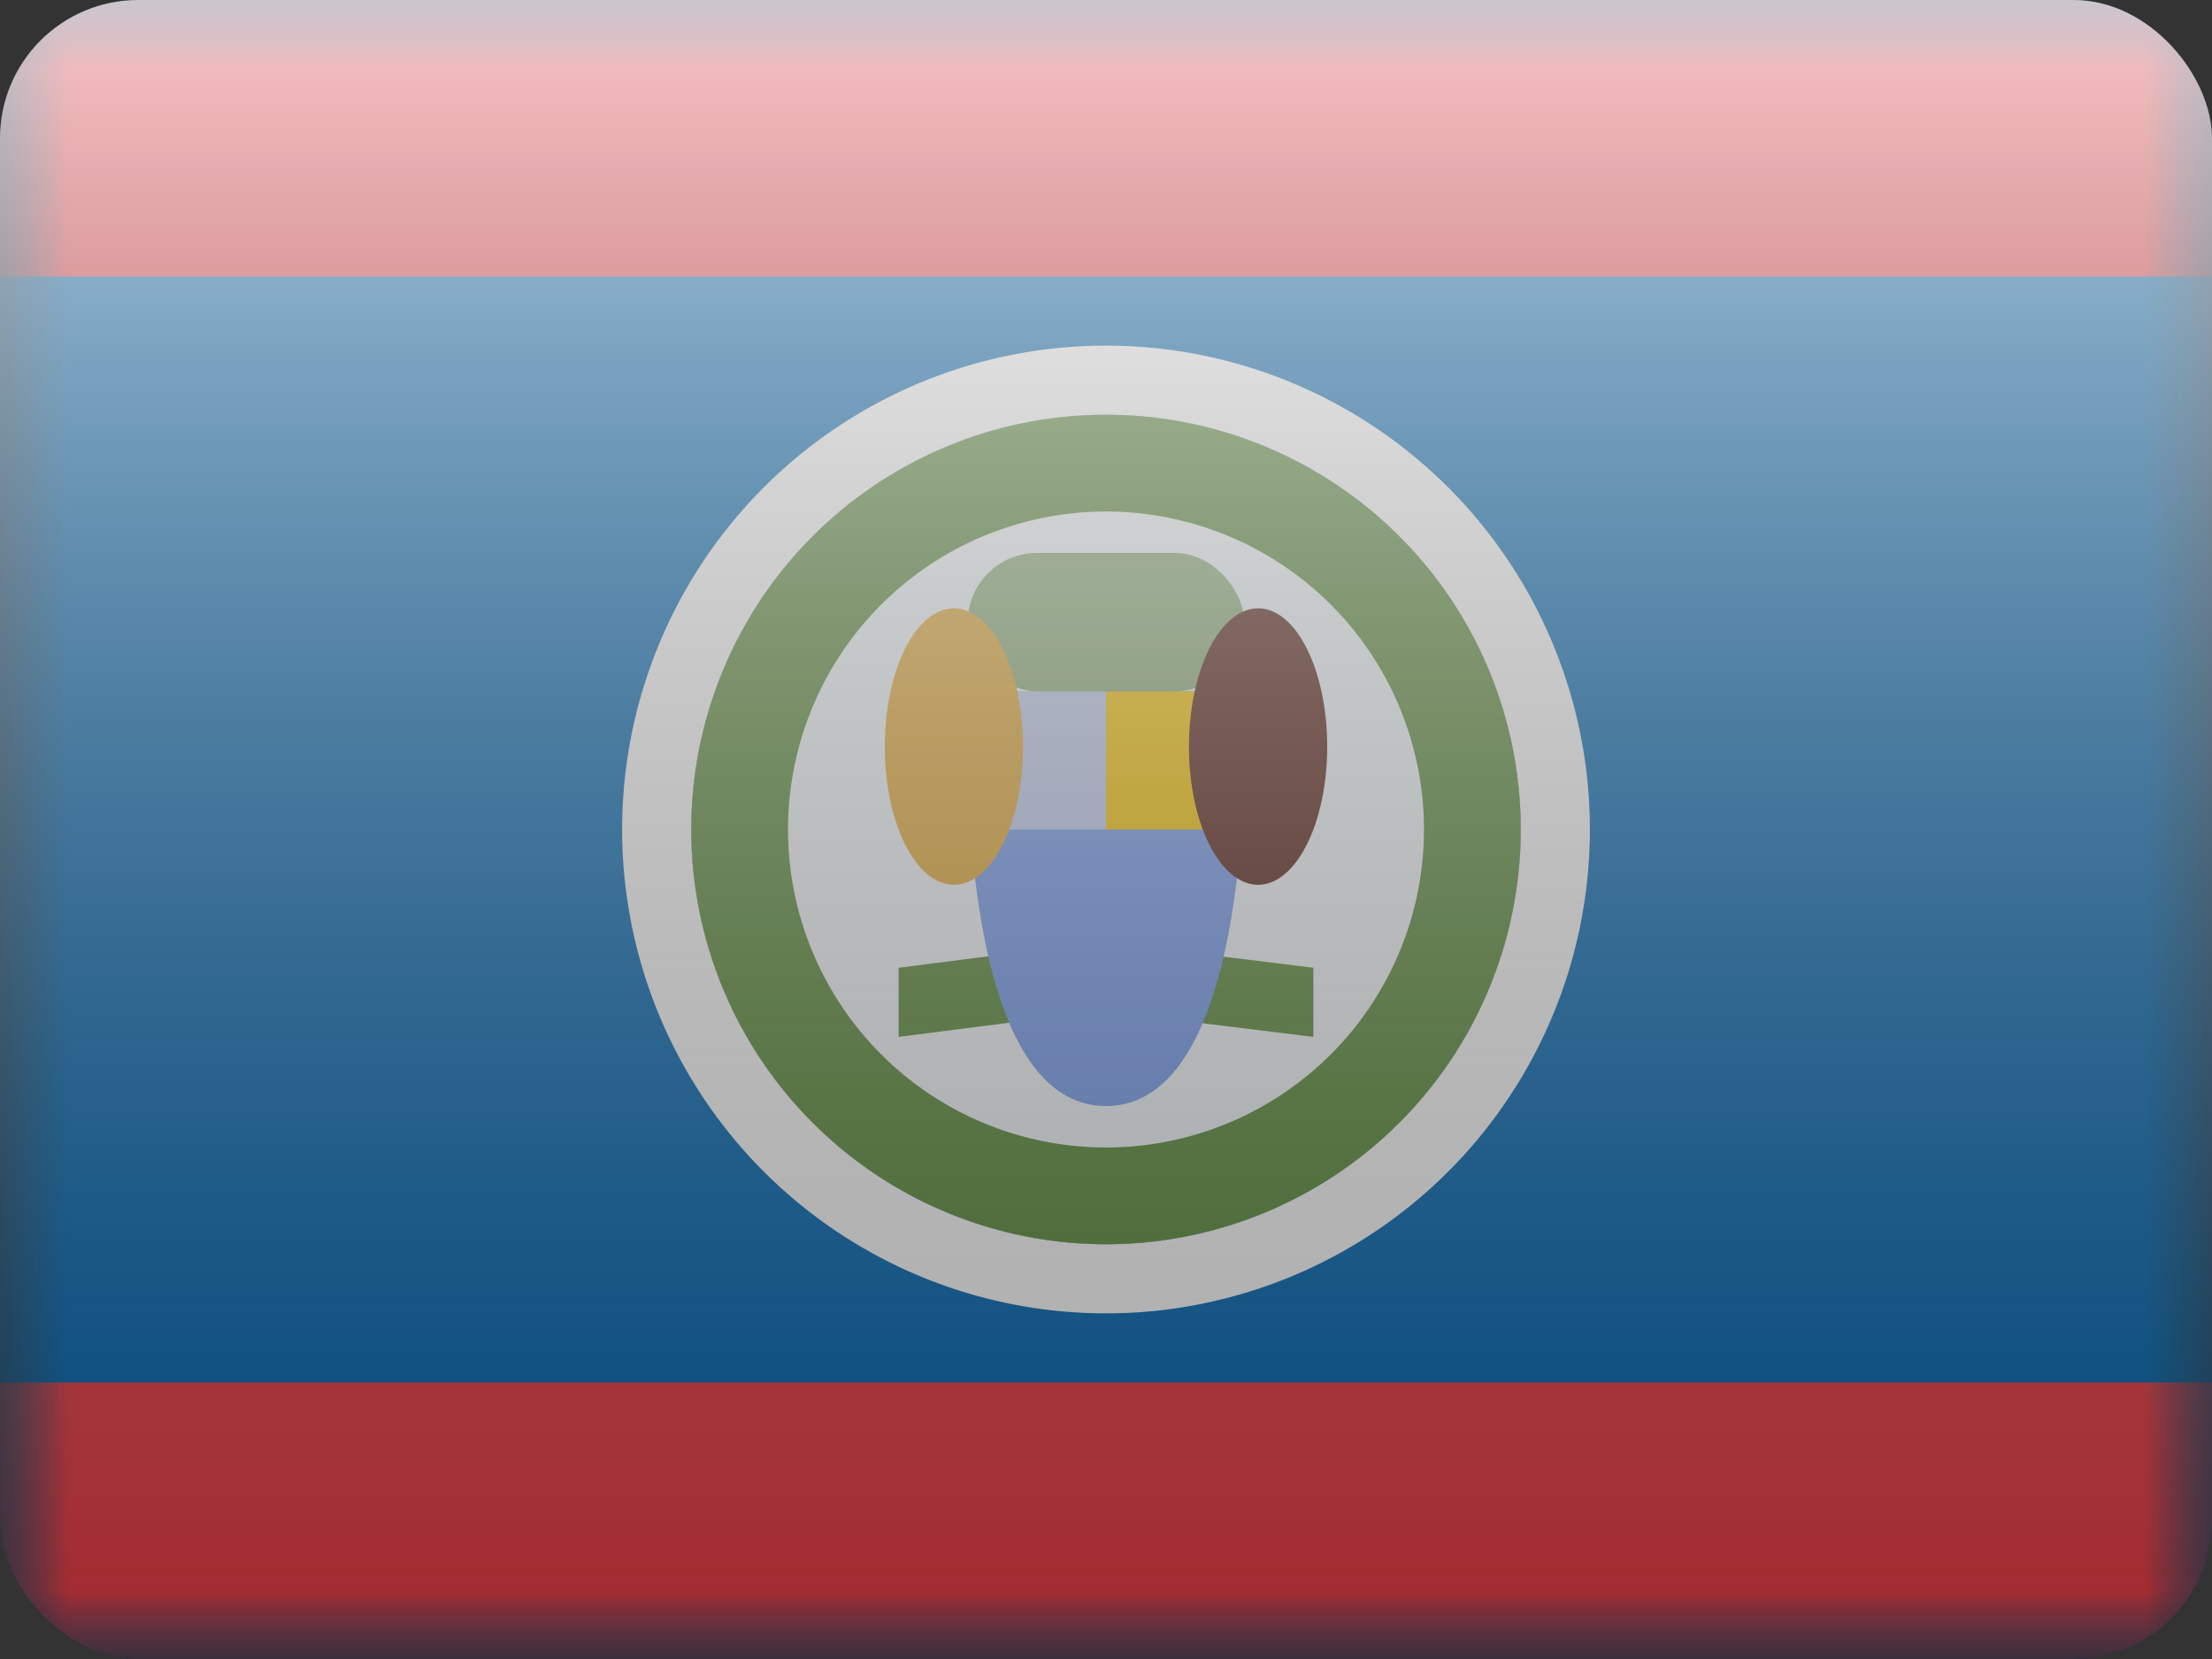 <svg fill="none" xmlns="http://www.w3.org/2000/svg" viewBox="0 0 16 12"><rect x="0" y="0" width="16" height="12" fill="#333333" stroke="none"/><g clip-path="url(#BZ - Belize__a)"><mask id="BZ - Belize__b" style="mask-type:alpha" maskUnits="userSpaceOnUse" x="0" y="0" width="16" height="12"><path fill="#fff" d="M0 0h16v12H0z"/></mask><g mask="url(#BZ - Belize__b)"><path fill-rule="evenodd" clip-rule="evenodd" d="M0 0v12h16V0H0Z" fill="#0168B4"/><mask id="BZ - Belize__c" style="mask-type:alpha" maskUnits="userSpaceOnUse" x="0" y="0" width="16" height="12"><path fill-rule="evenodd" clip-rule="evenodd" d="M0 0v12h16V0H0Z" fill="#fff"/></mask><g mask="url(#BZ - Belize__c)"><path fill-rule="evenodd" clip-rule="evenodd" d="M0 0v2h16V0H0Zm0 10v2h16v-2H0Z" fill="#E93C43"/><path d="M8 9a3 3 0 1 1 0-6 3 3 0 0 1 0 6Z" fill="#F7FCFF"/><path fill-rule="evenodd" clip-rule="evenodd" d="M4.5 6a3.5 3.5 0 1 0 7 0 3.5 3.5 0 0 0-7 0ZM11 6a3 3 0 1 1-6 0 3 3 0 0 1 6 0Z" fill="#fff"/><path fill-rule="evenodd" clip-rule="evenodd" d="M5 6a3 3 0 1 0 6 0 3 3 0 0 0-6 0Zm5.3 0a2.3 2.3 0 1 1-4.6 0 2.3 2.3 0 0 1 4.6 0Z" fill="#5B8C39"/><path fill-rule="evenodd" clip-rule="evenodd" d="m6.5 7 1.47-.188L9.5 7v.5l-1.53-.188L6.5 7.5V7Z" fill="#5B8C39"/><path fill-rule="evenodd" clip-rule="evenodd" d="M7 5h2s.141 3-1 3-1-3-1-3Z" fill="#769DF1"/><path fill="#FECA00" d="M8 5h1v1H8z"/><path opacity=".6" fill="#F6F7F8" d="M7 5h1v1H7z"/><rect opacity=".66" x="7" y="4" width="2" height="1" rx=".5" fill="#5B8C39"/><path fill-rule="evenodd" clip-rule="evenodd" d="M6.9 6.4c.276 0 .5-.448.5-1s-.224-1-.5-1-.5.448-.5 1 .224 1 .5 1Z" fill="#E9AD35"/><path fill-rule="evenodd" clip-rule="evenodd" d="M9.1 6.4c.276 0 .5-.448.5-1s-.224-1-.5-1-.5.448-.5 1 .224 1 .5 1Z" fill="#5C2216"/></g></g><path fill="url(#BZ - Belize__d)" style="mix-blend-mode:overlay" d="M0 0h16v12H0z"/></g><defs><linearGradient id="BZ - Belize__d" x1="8" y1="0" x2="8" y2="12" gradientUnits="userSpaceOnUse"><stop stop-color="#fff" stop-opacity=".7"/><stop offset="1" stop-opacity=".3"/></linearGradient><clipPath id="BZ - Belize__a"><rect width="16" height="12" rx="1" fill="#fff"/></clipPath></defs></svg>